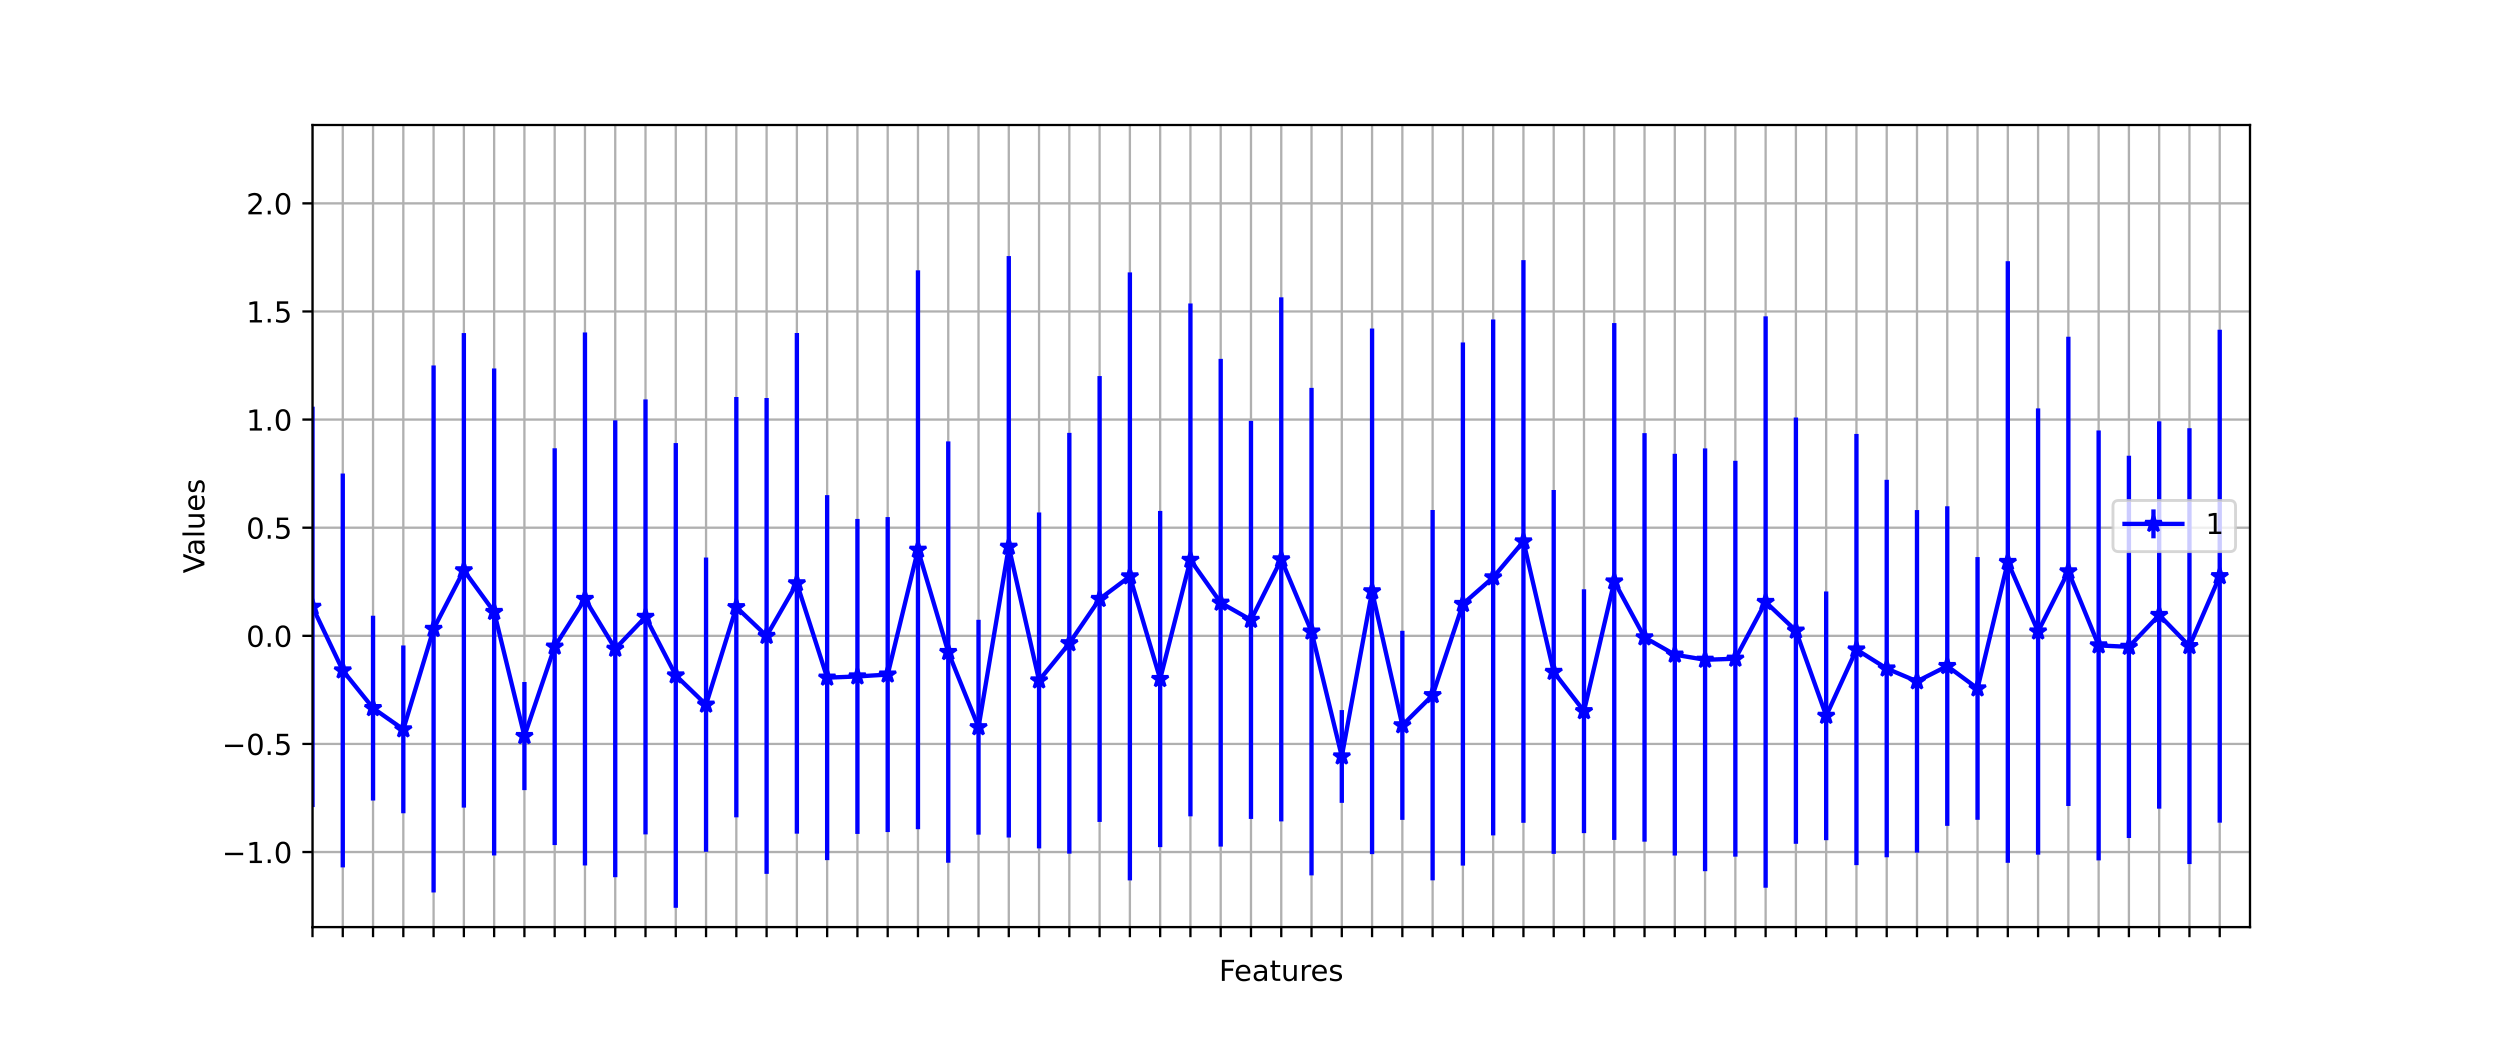 <?xml version="1.0" encoding="utf-8" standalone="no"?>
<!DOCTYPE svg PUBLIC "-//W3C//DTD SVG 1.1//EN"
  "http://www.w3.org/Graphics/SVG/1.1/DTD/svg11.dtd">
<!-- Created with matplotlib (https://matplotlib.org/) -->
<svg height="360pt" version="1.1" viewBox="0 0 864 360" width="864pt" xmlns="http://www.w3.org/2000/svg" xmlns:xlink="http://www.w3.org/1999/xlink">
 <defs>
  <style type="text/css">*{stroke-linecap:butt;stroke-linejoin:round;}</style>
 </defs>
 <g id="figure_1">
  <g id="patch_1">
   <path d="M 0 360 
L 864 360 
L 864 0 
L 0 0 
z
" style="fill:#ffffff;"/>
  </g>
  <g id="axes_1">
   <g id="patch_2">
    <path d="M 108 320.4 
L 777.6 320.4 
L 777.6 43.2 
L 108 43.2 
z
" style="fill:#ffffff;"/>
   </g>
   <g id="matplotlib.axis_1">
    <g id="xtick_1">
     <g id="line2d_1">
      <path clip-path="url(#p6712827f06)" d="M 108 320.4 
L 108 43.2 
" style="fill:none;stroke:#b0b0b0;stroke-linecap:square;stroke-width:0.8;"/>
     </g>
     <g id="line2d_2">
      <defs>
       <path d="M 0 0 
L 0 3.5 
" id="mf06f504d36" style="stroke:#000000;stroke-width:0.8;"/>
      </defs>
      <g>
       <use style="stroke:#000000;stroke-width:0.8;" x="108" xlink:href="#mf06f504d36" y="320.4"/>
      </g>
     </g>
    </g>
    <g id="xtick_2">
     <g id="line2d_3">
      <path clip-path="url(#p6712827f06)" d="M 118.463 320.4 
L 118.463 43.2 
" style="fill:none;stroke:#b0b0b0;stroke-linecap:square;stroke-width:0.8;"/>
     </g>
     <g id="line2d_4">
      <g>
       <use style="stroke:#000000;stroke-width:0.8;" x="118.463" xlink:href="#mf06f504d36" y="320.4"/>
      </g>
     </g>
    </g>
    <g id="xtick_3">
     <g id="line2d_5">
      <path clip-path="url(#p6712827f06)" d="M 128.925 320.4 
L 128.925 43.2 
" style="fill:none;stroke:#b0b0b0;stroke-linecap:square;stroke-width:0.8;"/>
     </g>
     <g id="line2d_6">
      <g>
       <use style="stroke:#000000;stroke-width:0.8;" x="128.925" xlink:href="#mf06f504d36" y="320.4"/>
      </g>
     </g>
    </g>
    <g id="xtick_4">
     <g id="line2d_7">
      <path clip-path="url(#p6712827f06)" d="M 139.387 320.4 
L 139.387 43.2 
" style="fill:none;stroke:#b0b0b0;stroke-linecap:square;stroke-width:0.8;"/>
     </g>
     <g id="line2d_8">
      <g>
       <use style="stroke:#000000;stroke-width:0.8;" x="139.387" xlink:href="#mf06f504d36" y="320.4"/>
      </g>
     </g>
    </g>
    <g id="xtick_5">
     <g id="line2d_9">
      <path clip-path="url(#p6712827f06)" d="M 149.85 320.4 
L 149.85 43.2 
" style="fill:none;stroke:#b0b0b0;stroke-linecap:square;stroke-width:0.8;"/>
     </g>
     <g id="line2d_10">
      <g>
       <use style="stroke:#000000;stroke-width:0.8;" x="149.85" xlink:href="#mf06f504d36" y="320.4"/>
      </g>
     </g>
    </g>
    <g id="xtick_6">
     <g id="line2d_11">
      <path clip-path="url(#p6712827f06)" d="M 160.312 320.4 
L 160.312 43.2 
" style="fill:none;stroke:#b0b0b0;stroke-linecap:square;stroke-width:0.8;"/>
     </g>
     <g id="line2d_12">
      <g>
       <use style="stroke:#000000;stroke-width:0.8;" x="160.312" xlink:href="#mf06f504d36" y="320.4"/>
      </g>
     </g>
    </g>
    <g id="xtick_7">
     <g id="line2d_13">
      <path clip-path="url(#p6712827f06)" d="M 170.775 320.4 
L 170.775 43.2 
" style="fill:none;stroke:#b0b0b0;stroke-linecap:square;stroke-width:0.8;"/>
     </g>
     <g id="line2d_14">
      <g>
       <use style="stroke:#000000;stroke-width:0.8;" x="170.775" xlink:href="#mf06f504d36" y="320.4"/>
      </g>
     </g>
    </g>
    <g id="xtick_8">
     <g id="line2d_15">
      <path clip-path="url(#p6712827f06)" d="M 181.238 320.4 
L 181.238 43.2 
" style="fill:none;stroke:#b0b0b0;stroke-linecap:square;stroke-width:0.8;"/>
     </g>
     <g id="line2d_16">
      <g>
       <use style="stroke:#000000;stroke-width:0.8;" x="181.238" xlink:href="#mf06f504d36" y="320.4"/>
      </g>
     </g>
    </g>
    <g id="xtick_9">
     <g id="line2d_17">
      <path clip-path="url(#p6712827f06)" d="M 191.7 320.4 
L 191.7 43.2 
" style="fill:none;stroke:#b0b0b0;stroke-linecap:square;stroke-width:0.8;"/>
     </g>
     <g id="line2d_18">
      <g>
       <use style="stroke:#000000;stroke-width:0.8;" x="191.7" xlink:href="#mf06f504d36" y="320.4"/>
      </g>
     </g>
    </g>
    <g id="xtick_10">
     <g id="line2d_19">
      <path clip-path="url(#p6712827f06)" d="M 202.162 320.4 
L 202.162 43.2 
" style="fill:none;stroke:#b0b0b0;stroke-linecap:square;stroke-width:0.8;"/>
     </g>
     <g id="line2d_20">
      <g>
       <use style="stroke:#000000;stroke-width:0.8;" x="202.162" xlink:href="#mf06f504d36" y="320.4"/>
      </g>
     </g>
    </g>
    <g id="xtick_11">
     <g id="line2d_21">
      <path clip-path="url(#p6712827f06)" d="M 212.625 320.4 
L 212.625 43.2 
" style="fill:none;stroke:#b0b0b0;stroke-linecap:square;stroke-width:0.8;"/>
     </g>
     <g id="line2d_22">
      <g>
       <use style="stroke:#000000;stroke-width:0.8;" x="212.625" xlink:href="#mf06f504d36" y="320.4"/>
      </g>
     </g>
    </g>
    <g id="xtick_12">
     <g id="line2d_23">
      <path clip-path="url(#p6712827f06)" d="M 223.088 320.4 
L 223.088 43.2 
" style="fill:none;stroke:#b0b0b0;stroke-linecap:square;stroke-width:0.8;"/>
     </g>
     <g id="line2d_24">
      <g>
       <use style="stroke:#000000;stroke-width:0.8;" x="223.088" xlink:href="#mf06f504d36" y="320.4"/>
      </g>
     </g>
    </g>
    <g id="xtick_13">
     <g id="line2d_25">
      <path clip-path="url(#p6712827f06)" d="M 233.55 320.4 
L 233.55 43.2 
" style="fill:none;stroke:#b0b0b0;stroke-linecap:square;stroke-width:0.8;"/>
     </g>
     <g id="line2d_26">
      <g>
       <use style="stroke:#000000;stroke-width:0.8;" x="233.55" xlink:href="#mf06f504d36" y="320.4"/>
      </g>
     </g>
    </g>
    <g id="xtick_14">
     <g id="line2d_27">
      <path clip-path="url(#p6712827f06)" d="M 244.012 320.4 
L 244.012 43.2 
" style="fill:none;stroke:#b0b0b0;stroke-linecap:square;stroke-width:0.8;"/>
     </g>
     <g id="line2d_28">
      <g>
       <use style="stroke:#000000;stroke-width:0.8;" x="244.012" xlink:href="#mf06f504d36" y="320.4"/>
      </g>
     </g>
    </g>
    <g id="xtick_15">
     <g id="line2d_29">
      <path clip-path="url(#p6712827f06)" d="M 254.475 320.4 
L 254.475 43.2 
" style="fill:none;stroke:#b0b0b0;stroke-linecap:square;stroke-width:0.8;"/>
     </g>
     <g id="line2d_30">
      <g>
       <use style="stroke:#000000;stroke-width:0.8;" x="254.475" xlink:href="#mf06f504d36" y="320.4"/>
      </g>
     </g>
    </g>
    <g id="xtick_16">
     <g id="line2d_31">
      <path clip-path="url(#p6712827f06)" d="M 264.938 320.4 
L 264.938 43.2 
" style="fill:none;stroke:#b0b0b0;stroke-linecap:square;stroke-width:0.8;"/>
     </g>
     <g id="line2d_32">
      <g>
       <use style="stroke:#000000;stroke-width:0.8;" x="264.938" xlink:href="#mf06f504d36" y="320.4"/>
      </g>
     </g>
    </g>
    <g id="xtick_17">
     <g id="line2d_33">
      <path clip-path="url(#p6712827f06)" d="M 275.4 320.4 
L 275.4 43.2 
" style="fill:none;stroke:#b0b0b0;stroke-linecap:square;stroke-width:0.8;"/>
     </g>
     <g id="line2d_34">
      <g>
       <use style="stroke:#000000;stroke-width:0.8;" x="275.4" xlink:href="#mf06f504d36" y="320.4"/>
      </g>
     </g>
    </g>
    <g id="xtick_18">
     <g id="line2d_35">
      <path clip-path="url(#p6712827f06)" d="M 285.863 320.4 
L 285.863 43.2 
" style="fill:none;stroke:#b0b0b0;stroke-linecap:square;stroke-width:0.8;"/>
     </g>
     <g id="line2d_36">
      <g>
       <use style="stroke:#000000;stroke-width:0.8;" x="285.863" xlink:href="#mf06f504d36" y="320.4"/>
      </g>
     </g>
    </g>
    <g id="xtick_19">
     <g id="line2d_37">
      <path clip-path="url(#p6712827f06)" d="M 296.325 320.4 
L 296.325 43.2 
" style="fill:none;stroke:#b0b0b0;stroke-linecap:square;stroke-width:0.8;"/>
     </g>
     <g id="line2d_38">
      <g>
       <use style="stroke:#000000;stroke-width:0.8;" x="296.325" xlink:href="#mf06f504d36" y="320.4"/>
      </g>
     </g>
    </g>
    <g id="xtick_20">
     <g id="line2d_39">
      <path clip-path="url(#p6712827f06)" d="M 306.788 320.4 
L 306.788 43.2 
" style="fill:none;stroke:#b0b0b0;stroke-linecap:square;stroke-width:0.8;"/>
     </g>
     <g id="line2d_40">
      <g>
       <use style="stroke:#000000;stroke-width:0.8;" x="306.788" xlink:href="#mf06f504d36" y="320.4"/>
      </g>
     </g>
    </g>
    <g id="xtick_21">
     <g id="line2d_41">
      <path clip-path="url(#p6712827f06)" d="M 317.25 320.4 
L 317.25 43.2 
" style="fill:none;stroke:#b0b0b0;stroke-linecap:square;stroke-width:0.8;"/>
     </g>
     <g id="line2d_42">
      <g>
       <use style="stroke:#000000;stroke-width:0.8;" x="317.25" xlink:href="#mf06f504d36" y="320.4"/>
      </g>
     </g>
    </g>
    <g id="xtick_22">
     <g id="line2d_43">
      <path clip-path="url(#p6712827f06)" d="M 327.712 320.4 
L 327.712 43.2 
" style="fill:none;stroke:#b0b0b0;stroke-linecap:square;stroke-width:0.8;"/>
     </g>
     <g id="line2d_44">
      <g>
       <use style="stroke:#000000;stroke-width:0.8;" x="327.712" xlink:href="#mf06f504d36" y="320.4"/>
      </g>
     </g>
    </g>
    <g id="xtick_23">
     <g id="line2d_45">
      <path clip-path="url(#p6712827f06)" d="M 338.175 320.4 
L 338.175 43.2 
" style="fill:none;stroke:#b0b0b0;stroke-linecap:square;stroke-width:0.8;"/>
     </g>
     <g id="line2d_46">
      <g>
       <use style="stroke:#000000;stroke-width:0.8;" x="338.175" xlink:href="#mf06f504d36" y="320.4"/>
      </g>
     </g>
    </g>
    <g id="xtick_24">
     <g id="line2d_47">
      <path clip-path="url(#p6712827f06)" d="M 348.637 320.4 
L 348.637 43.2 
" style="fill:none;stroke:#b0b0b0;stroke-linecap:square;stroke-width:0.8;"/>
     </g>
     <g id="line2d_48">
      <g>
       <use style="stroke:#000000;stroke-width:0.8;" x="348.637" xlink:href="#mf06f504d36" y="320.4"/>
      </g>
     </g>
    </g>
    <g id="xtick_25">
     <g id="line2d_49">
      <path clip-path="url(#p6712827f06)" d="M 359.1 320.4 
L 359.1 43.2 
" style="fill:none;stroke:#b0b0b0;stroke-linecap:square;stroke-width:0.8;"/>
     </g>
     <g id="line2d_50">
      <g>
       <use style="stroke:#000000;stroke-width:0.8;" x="359.1" xlink:href="#mf06f504d36" y="320.4"/>
      </g>
     </g>
    </g>
    <g id="xtick_26">
     <g id="line2d_51">
      <path clip-path="url(#p6712827f06)" d="M 369.562 320.4 
L 369.562 43.2 
" style="fill:none;stroke:#b0b0b0;stroke-linecap:square;stroke-width:0.8;"/>
     </g>
     <g id="line2d_52">
      <g>
       <use style="stroke:#000000;stroke-width:0.8;" x="369.562" xlink:href="#mf06f504d36" y="320.4"/>
      </g>
     </g>
    </g>
    <g id="xtick_27">
     <g id="line2d_53">
      <path clip-path="url(#p6712827f06)" d="M 380.025 320.4 
L 380.025 43.2 
" style="fill:none;stroke:#b0b0b0;stroke-linecap:square;stroke-width:0.8;"/>
     </g>
     <g id="line2d_54">
      <g>
       <use style="stroke:#000000;stroke-width:0.8;" x="380.025" xlink:href="#mf06f504d36" y="320.4"/>
      </g>
     </g>
    </g>
    <g id="xtick_28">
     <g id="line2d_55">
      <path clip-path="url(#p6712827f06)" d="M 390.488 320.4 
L 390.488 43.2 
" style="fill:none;stroke:#b0b0b0;stroke-linecap:square;stroke-width:0.8;"/>
     </g>
     <g id="line2d_56">
      <g>
       <use style="stroke:#000000;stroke-width:0.8;" x="390.488" xlink:href="#mf06f504d36" y="320.4"/>
      </g>
     </g>
    </g>
    <g id="xtick_29">
     <g id="line2d_57">
      <path clip-path="url(#p6712827f06)" d="M 400.95 320.4 
L 400.95 43.2 
" style="fill:none;stroke:#b0b0b0;stroke-linecap:square;stroke-width:0.8;"/>
     </g>
     <g id="line2d_58">
      <g>
       <use style="stroke:#000000;stroke-width:0.8;" x="400.95" xlink:href="#mf06f504d36" y="320.4"/>
      </g>
     </g>
    </g>
    <g id="xtick_30">
     <g id="line2d_59">
      <path clip-path="url(#p6712827f06)" d="M 411.413 320.4 
L 411.413 43.2 
" style="fill:none;stroke:#b0b0b0;stroke-linecap:square;stroke-width:0.8;"/>
     </g>
     <g id="line2d_60">
      <g>
       <use style="stroke:#000000;stroke-width:0.8;" x="411.413" xlink:href="#mf06f504d36" y="320.4"/>
      </g>
     </g>
    </g>
    <g id="xtick_31">
     <g id="line2d_61">
      <path clip-path="url(#p6712827f06)" d="M 421.875 320.4 
L 421.875 43.2 
" style="fill:none;stroke:#b0b0b0;stroke-linecap:square;stroke-width:0.8;"/>
     </g>
     <g id="line2d_62">
      <g>
       <use style="stroke:#000000;stroke-width:0.8;" x="421.875" xlink:href="#mf06f504d36" y="320.4"/>
      </g>
     </g>
    </g>
    <g id="xtick_32">
     <g id="line2d_63">
      <path clip-path="url(#p6712827f06)" d="M 432.337 320.4 
L 432.337 43.2 
" style="fill:none;stroke:#b0b0b0;stroke-linecap:square;stroke-width:0.8;"/>
     </g>
     <g id="line2d_64">
      <g>
       <use style="stroke:#000000;stroke-width:0.8;" x="432.337" xlink:href="#mf06f504d36" y="320.4"/>
      </g>
     </g>
    </g>
    <g id="xtick_33">
     <g id="line2d_65">
      <path clip-path="url(#p6712827f06)" d="M 442.8 320.4 
L 442.8 43.2 
" style="fill:none;stroke:#b0b0b0;stroke-linecap:square;stroke-width:0.8;"/>
     </g>
     <g id="line2d_66">
      <g>
       <use style="stroke:#000000;stroke-width:0.8;" x="442.8" xlink:href="#mf06f504d36" y="320.4"/>
      </g>
     </g>
    </g>
    <g id="xtick_34">
     <g id="line2d_67">
      <path clip-path="url(#p6712827f06)" d="M 453.262 320.4 
L 453.262 43.2 
" style="fill:none;stroke:#b0b0b0;stroke-linecap:square;stroke-width:0.8;"/>
     </g>
     <g id="line2d_68">
      <g>
       <use style="stroke:#000000;stroke-width:0.8;" x="453.262" xlink:href="#mf06f504d36" y="320.4"/>
      </g>
     </g>
    </g>
    <g id="xtick_35">
     <g id="line2d_69">
      <path clip-path="url(#p6712827f06)" d="M 463.725 320.4 
L 463.725 43.2 
" style="fill:none;stroke:#b0b0b0;stroke-linecap:square;stroke-width:0.8;"/>
     </g>
     <g id="line2d_70">
      <g>
       <use style="stroke:#000000;stroke-width:0.8;" x="463.725" xlink:href="#mf06f504d36" y="320.4"/>
      </g>
     </g>
    </g>
    <g id="xtick_36">
     <g id="line2d_71">
      <path clip-path="url(#p6712827f06)" d="M 474.188 320.4 
L 474.188 43.2 
" style="fill:none;stroke:#b0b0b0;stroke-linecap:square;stroke-width:0.8;"/>
     </g>
     <g id="line2d_72">
      <g>
       <use style="stroke:#000000;stroke-width:0.8;" x="474.188" xlink:href="#mf06f504d36" y="320.4"/>
      </g>
     </g>
    </g>
    <g id="xtick_37">
     <g id="line2d_73">
      <path clip-path="url(#p6712827f06)" d="M 484.65 320.4 
L 484.65 43.2 
" style="fill:none;stroke:#b0b0b0;stroke-linecap:square;stroke-width:0.8;"/>
     </g>
     <g id="line2d_74">
      <g>
       <use style="stroke:#000000;stroke-width:0.8;" x="484.65" xlink:href="#mf06f504d36" y="320.4"/>
      </g>
     </g>
    </g>
    <g id="xtick_38">
     <g id="line2d_75">
      <path clip-path="url(#p6712827f06)" d="M 495.113 320.4 
L 495.113 43.2 
" style="fill:none;stroke:#b0b0b0;stroke-linecap:square;stroke-width:0.8;"/>
     </g>
     <g id="line2d_76">
      <g>
       <use style="stroke:#000000;stroke-width:0.8;" x="495.113" xlink:href="#mf06f504d36" y="320.4"/>
      </g>
     </g>
    </g>
    <g id="xtick_39">
     <g id="line2d_77">
      <path clip-path="url(#p6712827f06)" d="M 505.575 320.4 
L 505.575 43.2 
" style="fill:none;stroke:#b0b0b0;stroke-linecap:square;stroke-width:0.8;"/>
     </g>
     <g id="line2d_78">
      <g>
       <use style="stroke:#000000;stroke-width:0.8;" x="505.575" xlink:href="#mf06f504d36" y="320.4"/>
      </g>
     </g>
    </g>
    <g id="xtick_40">
     <g id="line2d_79">
      <path clip-path="url(#p6712827f06)" d="M 516.038 320.4 
L 516.038 43.2 
" style="fill:none;stroke:#b0b0b0;stroke-linecap:square;stroke-width:0.8;"/>
     </g>
     <g id="line2d_80">
      <g>
       <use style="stroke:#000000;stroke-width:0.8;" x="516.038" xlink:href="#mf06f504d36" y="320.4"/>
      </g>
     </g>
    </g>
    <g id="xtick_41">
     <g id="line2d_81">
      <path clip-path="url(#p6712827f06)" d="M 526.5 320.4 
L 526.5 43.2 
" style="fill:none;stroke:#b0b0b0;stroke-linecap:square;stroke-width:0.8;"/>
     </g>
     <g id="line2d_82">
      <g>
       <use style="stroke:#000000;stroke-width:0.8;" x="526.5" xlink:href="#mf06f504d36" y="320.4"/>
      </g>
     </g>
    </g>
    <g id="xtick_42">
     <g id="line2d_83">
      <path clip-path="url(#p6712827f06)" d="M 536.962 320.4 
L 536.962 43.2 
" style="fill:none;stroke:#b0b0b0;stroke-linecap:square;stroke-width:0.8;"/>
     </g>
     <g id="line2d_84">
      <g>
       <use style="stroke:#000000;stroke-width:0.8;" x="536.962" xlink:href="#mf06f504d36" y="320.4"/>
      </g>
     </g>
    </g>
    <g id="xtick_43">
     <g id="line2d_85">
      <path clip-path="url(#p6712827f06)" d="M 547.425 320.4 
L 547.425 43.2 
" style="fill:none;stroke:#b0b0b0;stroke-linecap:square;stroke-width:0.8;"/>
     </g>
     <g id="line2d_86">
      <g>
       <use style="stroke:#000000;stroke-width:0.8;" x="547.425" xlink:href="#mf06f504d36" y="320.4"/>
      </g>
     </g>
    </g>
    <g id="xtick_44">
     <g id="line2d_87">
      <path clip-path="url(#p6712827f06)" d="M 557.888 320.4 
L 557.888 43.2 
" style="fill:none;stroke:#b0b0b0;stroke-linecap:square;stroke-width:0.8;"/>
     </g>
     <g id="line2d_88">
      <g>
       <use style="stroke:#000000;stroke-width:0.8;" x="557.888" xlink:href="#mf06f504d36" y="320.4"/>
      </g>
     </g>
    </g>
    <g id="xtick_45">
     <g id="line2d_89">
      <path clip-path="url(#p6712827f06)" d="M 568.35 320.4 
L 568.35 43.2 
" style="fill:none;stroke:#b0b0b0;stroke-linecap:square;stroke-width:0.8;"/>
     </g>
     <g id="line2d_90">
      <g>
       <use style="stroke:#000000;stroke-width:0.8;" x="568.35" xlink:href="#mf06f504d36" y="320.4"/>
      </g>
     </g>
    </g>
    <g id="xtick_46">
     <g id="line2d_91">
      <path clip-path="url(#p6712827f06)" d="M 578.812 320.4 
L 578.812 43.2 
" style="fill:none;stroke:#b0b0b0;stroke-linecap:square;stroke-width:0.8;"/>
     </g>
     <g id="line2d_92">
      <g>
       <use style="stroke:#000000;stroke-width:0.8;" x="578.812" xlink:href="#mf06f504d36" y="320.4"/>
      </g>
     </g>
    </g>
    <g id="xtick_47">
     <g id="line2d_93">
      <path clip-path="url(#p6712827f06)" d="M 589.275 320.4 
L 589.275 43.2 
" style="fill:none;stroke:#b0b0b0;stroke-linecap:square;stroke-width:0.8;"/>
     </g>
     <g id="line2d_94">
      <g>
       <use style="stroke:#000000;stroke-width:0.8;" x="589.275" xlink:href="#mf06f504d36" y="320.4"/>
      </g>
     </g>
    </g>
    <g id="xtick_48">
     <g id="line2d_95">
      <path clip-path="url(#p6712827f06)" d="M 599.737 320.4 
L 599.737 43.2 
" style="fill:none;stroke:#b0b0b0;stroke-linecap:square;stroke-width:0.8;"/>
     </g>
     <g id="line2d_96">
      <g>
       <use style="stroke:#000000;stroke-width:0.8;" x="599.737" xlink:href="#mf06f504d36" y="320.4"/>
      </g>
     </g>
    </g>
    <g id="xtick_49">
     <g id="line2d_97">
      <path clip-path="url(#p6712827f06)" d="M 610.2 320.4 
L 610.2 43.2 
" style="fill:none;stroke:#b0b0b0;stroke-linecap:square;stroke-width:0.8;"/>
     </g>
     <g id="line2d_98">
      <g>
       <use style="stroke:#000000;stroke-width:0.8;" x="610.2" xlink:href="#mf06f504d36" y="320.4"/>
      </g>
     </g>
    </g>
    <g id="xtick_50">
     <g id="line2d_99">
      <path clip-path="url(#p6712827f06)" d="M 620.663 320.4 
L 620.663 43.2 
" style="fill:none;stroke:#b0b0b0;stroke-linecap:square;stroke-width:0.8;"/>
     </g>
     <g id="line2d_100">
      <g>
       <use style="stroke:#000000;stroke-width:0.8;" x="620.663" xlink:href="#mf06f504d36" y="320.4"/>
      </g>
     </g>
    </g>
    <g id="xtick_51">
     <g id="line2d_101">
      <path clip-path="url(#p6712827f06)" d="M 631.125 320.4 
L 631.125 43.2 
" style="fill:none;stroke:#b0b0b0;stroke-linecap:square;stroke-width:0.8;"/>
     </g>
     <g id="line2d_102">
      <g>
       <use style="stroke:#000000;stroke-width:0.8;" x="631.125" xlink:href="#mf06f504d36" y="320.4"/>
      </g>
     </g>
    </g>
    <g id="xtick_52">
     <g id="line2d_103">
      <path clip-path="url(#p6712827f06)" d="M 641.587 320.4 
L 641.587 43.2 
" style="fill:none;stroke:#b0b0b0;stroke-linecap:square;stroke-width:0.8;"/>
     </g>
     <g id="line2d_104">
      <g>
       <use style="stroke:#000000;stroke-width:0.8;" x="641.587" xlink:href="#mf06f504d36" y="320.4"/>
      </g>
     </g>
    </g>
    <g id="xtick_53">
     <g id="line2d_105">
      <path clip-path="url(#p6712827f06)" d="M 652.05 320.4 
L 652.05 43.2 
" style="fill:none;stroke:#b0b0b0;stroke-linecap:square;stroke-width:0.8;"/>
     </g>
     <g id="line2d_106">
      <g>
       <use style="stroke:#000000;stroke-width:0.8;" x="652.05" xlink:href="#mf06f504d36" y="320.4"/>
      </g>
     </g>
    </g>
    <g id="xtick_54">
     <g id="line2d_107">
      <path clip-path="url(#p6712827f06)" d="M 662.513 320.4 
L 662.513 43.2 
" style="fill:none;stroke:#b0b0b0;stroke-linecap:square;stroke-width:0.8;"/>
     </g>
     <g id="line2d_108">
      <g>
       <use style="stroke:#000000;stroke-width:0.8;" x="662.513" xlink:href="#mf06f504d36" y="320.4"/>
      </g>
     </g>
    </g>
    <g id="xtick_55">
     <g id="line2d_109">
      <path clip-path="url(#p6712827f06)" d="M 672.975 320.4 
L 672.975 43.2 
" style="fill:none;stroke:#b0b0b0;stroke-linecap:square;stroke-width:0.8;"/>
     </g>
     <g id="line2d_110">
      <g>
       <use style="stroke:#000000;stroke-width:0.8;" x="672.975" xlink:href="#mf06f504d36" y="320.4"/>
      </g>
     </g>
    </g>
    <g id="xtick_56">
     <g id="line2d_111">
      <path clip-path="url(#p6712827f06)" d="M 683.438 320.4 
L 683.438 43.2 
" style="fill:none;stroke:#b0b0b0;stroke-linecap:square;stroke-width:0.8;"/>
     </g>
     <g id="line2d_112">
      <g>
       <use style="stroke:#000000;stroke-width:0.8;" x="683.438" xlink:href="#mf06f504d36" y="320.4"/>
      </g>
     </g>
    </g>
    <g id="xtick_57">
     <g id="line2d_113">
      <path clip-path="url(#p6712827f06)" d="M 693.9 320.4 
L 693.9 43.2 
" style="fill:none;stroke:#b0b0b0;stroke-linecap:square;stroke-width:0.8;"/>
     </g>
     <g id="line2d_114">
      <g>
       <use style="stroke:#000000;stroke-width:0.8;" x="693.9" xlink:href="#mf06f504d36" y="320.4"/>
      </g>
     </g>
    </g>
    <g id="xtick_58">
     <g id="line2d_115">
      <path clip-path="url(#p6712827f06)" d="M 704.362 320.4 
L 704.362 43.2 
" style="fill:none;stroke:#b0b0b0;stroke-linecap:square;stroke-width:0.8;"/>
     </g>
     <g id="line2d_116">
      <g>
       <use style="stroke:#000000;stroke-width:0.8;" x="704.362" xlink:href="#mf06f504d36" y="320.4"/>
      </g>
     </g>
    </g>
    <g id="xtick_59">
     <g id="line2d_117">
      <path clip-path="url(#p6712827f06)" d="M 714.825 320.4 
L 714.825 43.2 
" style="fill:none;stroke:#b0b0b0;stroke-linecap:square;stroke-width:0.8;"/>
     </g>
     <g id="line2d_118">
      <g>
       <use style="stroke:#000000;stroke-width:0.8;" x="714.825" xlink:href="#mf06f504d36" y="320.4"/>
      </g>
     </g>
    </g>
    <g id="xtick_60">
     <g id="line2d_119">
      <path clip-path="url(#p6712827f06)" d="M 725.288 320.4 
L 725.288 43.2 
" style="fill:none;stroke:#b0b0b0;stroke-linecap:square;stroke-width:0.8;"/>
     </g>
     <g id="line2d_120">
      <g>
       <use style="stroke:#000000;stroke-width:0.8;" x="725.288" xlink:href="#mf06f504d36" y="320.4"/>
      </g>
     </g>
    </g>
    <g id="xtick_61">
     <g id="line2d_121">
      <path clip-path="url(#p6712827f06)" d="M 735.75 320.4 
L 735.75 43.2 
" style="fill:none;stroke:#b0b0b0;stroke-linecap:square;stroke-width:0.8;"/>
     </g>
     <g id="line2d_122">
      <g>
       <use style="stroke:#000000;stroke-width:0.8;" x="735.75" xlink:href="#mf06f504d36" y="320.4"/>
      </g>
     </g>
    </g>
    <g id="xtick_62">
     <g id="line2d_123">
      <path clip-path="url(#p6712827f06)" d="M 746.212 320.4 
L 746.212 43.2 
" style="fill:none;stroke:#b0b0b0;stroke-linecap:square;stroke-width:0.8;"/>
     </g>
     <g id="line2d_124">
      <g>
       <use style="stroke:#000000;stroke-width:0.8;" x="746.212" xlink:href="#mf06f504d36" y="320.4"/>
      </g>
     </g>
    </g>
    <g id="xtick_63">
     <g id="line2d_125">
      <path clip-path="url(#p6712827f06)" d="M 756.675 320.4 
L 756.675 43.2 
" style="fill:none;stroke:#b0b0b0;stroke-linecap:square;stroke-width:0.8;"/>
     </g>
     <g id="line2d_126">
      <g>
       <use style="stroke:#000000;stroke-width:0.8;" x="756.675" xlink:href="#mf06f504d36" y="320.4"/>
      </g>
     </g>
    </g>
    <g id="xtick_64">
     <g id="line2d_127">
      <path clip-path="url(#p6712827f06)" d="M 767.138 320.4 
L 767.138 43.2 
" style="fill:none;stroke:#b0b0b0;stroke-linecap:square;stroke-width:0.8;"/>
     </g>
     <g id="line2d_128">
      <g>
       <use style="stroke:#000000;stroke-width:0.8;" x="767.138" xlink:href="#mf06f504d36" y="320.4"/>
      </g>
     </g>
    </g>
    <g id="text_1">
     <!-- Features -->
     <g transform="translate(421.305 338.998)scale(0.1 -0.1)">
      <defs>
       <path d="M 9.812 72.906 
L 51.703 72.906 
L 51.703 64.594 
L 19.672 64.594 
L 19.672 43.109 
L 48.578 43.109 
L 48.578 34.812 
L 19.672 34.812 
L 19.672 0 
L 9.812 0 
z
" id="DejaVuSans-70"/>
       <path d="M 56.203 29.594 
L 56.203 25.203 
L 14.891 25.203 
Q 15.484 15.922 20.484 11.062 
Q 25.484 6.203 34.422 6.203 
Q 39.594 6.203 44.453 7.469 
Q 49.312 8.734 54.109 11.281 
L 54.109 2.781 
Q 49.266 0.734 44.188 -0.344 
Q 39.109 -1.422 33.891 -1.422 
Q 20.797 -1.422 13.156 6.188 
Q 5.516 13.812 5.516 26.812 
Q 5.516 40.234 12.766 48.109 
Q 20.016 56 32.328 56 
Q 43.359 56 49.781 48.891 
Q 56.203 41.797 56.203 29.594 
z
M 47.219 32.234 
Q 47.125 39.594 43.094 43.984 
Q 39.062 48.391 32.422 48.391 
Q 24.906 48.391 20.391 44.141 
Q 15.875 39.891 15.188 32.172 
z
" id="DejaVuSans-101"/>
       <path d="M 34.281 27.484 
Q 23.391 27.484 19.188 25 
Q 14.984 22.516 14.984 16.5 
Q 14.984 11.719 18.141 8.906 
Q 21.297 6.109 26.703 6.109 
Q 34.188 6.109 38.703 11.406 
Q 43.219 16.703 43.219 25.484 
L 43.219 27.484 
z
M 52.203 31.203 
L 52.203 0 
L 43.219 0 
L 43.219 8.297 
Q 40.141 3.328 35.547 0.953 
Q 30.953 -1.422 24.312 -1.422 
Q 15.922 -1.422 10.953 3.297 
Q 6 8.016 6 15.922 
Q 6 25.141 12.172 29.828 
Q 18.359 34.516 30.609 34.516 
L 43.219 34.516 
L 43.219 35.406 
Q 43.219 41.609 39.141 45 
Q 35.062 48.391 27.688 48.391 
Q 23 48.391 18.547 47.266 
Q 14.109 46.141 10.016 43.891 
L 10.016 52.203 
Q 14.938 54.109 19.578 55.047 
Q 24.219 56 28.609 56 
Q 40.484 56 46.344 49.844 
Q 52.203 43.703 52.203 31.203 
z
" id="DejaVuSans-97"/>
       <path d="M 18.312 70.219 
L 18.312 54.688 
L 36.812 54.688 
L 36.812 47.703 
L 18.312 47.703 
L 18.312 18.016 
Q 18.312 11.328 20.141 9.422 
Q 21.969 7.516 27.594 7.516 
L 36.812 7.516 
L 36.812 0 
L 27.594 0 
Q 17.188 0 13.234 3.875 
Q 9.281 7.766 9.281 18.016 
L 9.281 47.703 
L 2.688 47.703 
L 2.688 54.688 
L 9.281 54.688 
L 9.281 70.219 
z
" id="DejaVuSans-116"/>
       <path d="M 8.5 21.578 
L 8.5 54.688 
L 17.484 54.688 
L 17.484 21.922 
Q 17.484 14.156 20.5 10.266 
Q 23.531 6.391 29.594 6.391 
Q 36.859 6.391 41.078 11.031 
Q 45.312 15.672 45.312 23.688 
L 45.312 54.688 
L 54.297 54.688 
L 54.297 0 
L 45.312 0 
L 45.312 8.406 
Q 42.047 3.422 37.719 1 
Q 33.406 -1.422 27.688 -1.422 
Q 18.266 -1.422 13.375 4.438 
Q 8.5 10.297 8.5 21.578 
z
M 31.109 56 
z
" id="DejaVuSans-117"/>
       <path d="M 41.109 46.297 
Q 39.594 47.172 37.812 47.578 
Q 36.031 48 33.891 48 
Q 26.266 48 22.188 43.047 
Q 18.109 38.094 18.109 28.812 
L 18.109 0 
L 9.078 0 
L 9.078 54.688 
L 18.109 54.688 
L 18.109 46.188 
Q 20.953 51.172 25.484 53.578 
Q 30.031 56 36.531 56 
Q 37.453 56 38.578 55.875 
Q 39.703 55.766 41.062 55.516 
z
" id="DejaVuSans-114"/>
       <path d="M 44.281 53.078 
L 44.281 44.578 
Q 40.484 46.531 36.375 47.5 
Q 32.281 48.484 27.875 48.484 
Q 21.188 48.484 17.844 46.438 
Q 14.5 44.391 14.5 40.281 
Q 14.5 37.156 16.891 35.375 
Q 19.281 33.594 26.516 31.984 
L 29.594 31.297 
Q 39.156 29.25 43.188 25.516 
Q 47.219 21.781 47.219 15.094 
Q 47.219 7.469 41.188 3.016 
Q 35.156 -1.422 24.609 -1.422 
Q 20.219 -1.422 15.453 -0.562 
Q 10.688 0.297 5.422 2 
L 5.422 11.281 
Q 10.406 8.688 15.234 7.391 
Q 20.062 6.109 24.812 6.109 
Q 31.156 6.109 34.562 8.281 
Q 37.984 10.453 37.984 14.406 
Q 37.984 18.062 35.516 20.016 
Q 33.062 21.969 24.703 23.781 
L 21.578 24.516 
Q 13.234 26.266 9.516 29.906 
Q 5.812 33.547 5.812 39.891 
Q 5.812 47.609 11.281 51.797 
Q 16.75 56 26.812 56 
Q 31.781 56 36.172 55.266 
Q 40.578 54.547 44.281 53.078 
z
" id="DejaVuSans-115"/>
      </defs>
      <use xlink:href="#DejaVuSans-70"/>
      <use x="52.02" xlink:href="#DejaVuSans-101"/>
      <use x="113.543" xlink:href="#DejaVuSans-97"/>
      <use x="174.822" xlink:href="#DejaVuSans-116"/>
      <use x="214.031" xlink:href="#DejaVuSans-117"/>
      <use x="277.41" xlink:href="#DejaVuSans-114"/>
      <use x="316.273" xlink:href="#DejaVuSans-101"/>
      <use x="377.797" xlink:href="#DejaVuSans-115"/>
     </g>
    </g>
   </g>
   <g id="matplotlib.axis_2">
    <g id="ytick_1">
     <g id="line2d_129">
      <path clip-path="url(#p6712827f06)" d="M 108 294.469 
L 777.6 294.469 
" style="fill:none;stroke:#b0b0b0;stroke-linecap:square;stroke-width:0.8;"/>
     </g>
     <g id="line2d_130">
      <defs>
       <path d="M 0 0 
L -3.5 0 
" id="mb72c00b326" style="stroke:#000000;stroke-width:0.8;"/>
      </defs>
      <g>
       <use style="stroke:#000000;stroke-width:0.8;" x="108" xlink:href="#mb72c00b326" y="294.469"/>
      </g>
     </g>
     <g id="text_2">
      <!-- −1.0 -->
      <g transform="translate(76.717 298.268)scale(0.1 -0.1)">
       <defs>
        <path d="M 10.594 35.5 
L 73.188 35.5 
L 73.188 27.203 
L 10.594 27.203 
z
" id="DejaVuSans-8722"/>
        <path d="M 12.406 8.297 
L 28.516 8.297 
L 28.516 63.922 
L 10.984 60.406 
L 10.984 69.391 
L 28.422 72.906 
L 38.281 72.906 
L 38.281 8.297 
L 54.391 8.297 
L 54.391 0 
L 12.406 0 
z
" id="DejaVuSans-49"/>
        <path d="M 10.688 12.406 
L 21 12.406 
L 21 0 
L 10.688 0 
z
" id="DejaVuSans-46"/>
        <path d="M 31.781 66.406 
Q 24.172 66.406 20.328 58.906 
Q 16.5 51.422 16.5 36.375 
Q 16.5 21.391 20.328 13.891 
Q 24.172 6.391 31.781 6.391 
Q 39.453 6.391 43.281 13.891 
Q 47.125 21.391 47.125 36.375 
Q 47.125 51.422 43.281 58.906 
Q 39.453 66.406 31.781 66.406 
z
M 31.781 74.219 
Q 44.047 74.219 50.516 64.516 
Q 56.984 54.828 56.984 36.375 
Q 56.984 17.969 50.516 8.266 
Q 44.047 -1.422 31.781 -1.422 
Q 19.531 -1.422 13.062 8.266 
Q 6.594 17.969 6.594 36.375 
Q 6.594 54.828 13.062 64.516 
Q 19.531 74.219 31.781 74.219 
z
" id="DejaVuSans-48"/>
       </defs>
       <use xlink:href="#DejaVuSans-8722"/>
       <use x="83.789" xlink:href="#DejaVuSans-49"/>
       <use x="147.412" xlink:href="#DejaVuSans-46"/>
       <use x="179.199" xlink:href="#DejaVuSans-48"/>
      </g>
     </g>
    </g>
    <g id="ytick_2">
     <g id="line2d_131">
      <path clip-path="url(#p6712827f06)" d="M 108 257.104 
L 777.6 257.104 
" style="fill:none;stroke:#b0b0b0;stroke-linecap:square;stroke-width:0.8;"/>
     </g>
     <g id="line2d_132">
      <g>
       <use style="stroke:#000000;stroke-width:0.8;" x="108" xlink:href="#mb72c00b326" y="257.104"/>
      </g>
     </g>
     <g id="text_3">
      <!-- −0.5 -->
      <g transform="translate(76.717 260.903)scale(0.1 -0.1)">
       <defs>
        <path d="M 10.797 72.906 
L 49.516 72.906 
L 49.516 64.594 
L 19.828 64.594 
L 19.828 46.734 
Q 21.969 47.469 24.109 47.828 
Q 26.266 48.188 28.422 48.188 
Q 40.625 48.188 47.75 41.5 
Q 54.891 34.812 54.891 23.391 
Q 54.891 11.625 47.562 5.094 
Q 40.234 -1.422 26.906 -1.422 
Q 22.312 -1.422 17.547 -0.641 
Q 12.797 0.141 7.719 1.703 
L 7.719 11.625 
Q 12.109 9.234 16.797 8.062 
Q 21.484 6.891 26.703 6.891 
Q 35.156 6.891 40.078 11.328 
Q 45.016 15.766 45.016 23.391 
Q 45.016 31 40.078 35.438 
Q 35.156 39.891 26.703 39.891 
Q 22.75 39.891 18.812 39.016 
Q 14.891 38.141 10.797 36.281 
z
" id="DejaVuSans-53"/>
       </defs>
       <use xlink:href="#DejaVuSans-8722"/>
       <use x="83.789" xlink:href="#DejaVuSans-48"/>
       <use x="147.412" xlink:href="#DejaVuSans-46"/>
       <use x="179.199" xlink:href="#DejaVuSans-53"/>
      </g>
     </g>
    </g>
    <g id="ytick_3">
     <g id="line2d_133">
      <path clip-path="url(#p6712827f06)" d="M 108 219.738 
L 777.6 219.738 
" style="fill:none;stroke:#b0b0b0;stroke-linecap:square;stroke-width:0.8;"/>
     </g>
     <g id="line2d_134">
      <g>
       <use style="stroke:#000000;stroke-width:0.8;" x="108" xlink:href="#mb72c00b326" y="219.738"/>
      </g>
     </g>
     <g id="text_4">
      <!-- 0.0 -->
      <g transform="translate(85.097 223.538)scale(0.1 -0.1)">
       <use xlink:href="#DejaVuSans-48"/>
       <use x="63.623" xlink:href="#DejaVuSans-46"/>
       <use x="95.41" xlink:href="#DejaVuSans-48"/>
      </g>
     </g>
    </g>
    <g id="ytick_4">
     <g id="line2d_135">
      <path clip-path="url(#p6712827f06)" d="M 108 182.373 
L 777.6 182.373 
" style="fill:none;stroke:#b0b0b0;stroke-linecap:square;stroke-width:0.8;"/>
     </g>
     <g id="line2d_136">
      <g>
       <use style="stroke:#000000;stroke-width:0.8;" x="108" xlink:href="#mb72c00b326" y="182.373"/>
      </g>
     </g>
     <g id="text_5">
      <!-- 0.5 -->
      <g transform="translate(85.097 186.172)scale(0.1 -0.1)">
       <use xlink:href="#DejaVuSans-48"/>
       <use x="63.623" xlink:href="#DejaVuSans-46"/>
       <use x="95.41" xlink:href="#DejaVuSans-53"/>
      </g>
     </g>
    </g>
    <g id="ytick_5">
     <g id="line2d_137">
      <path clip-path="url(#p6712827f06)" d="M 108 145.008 
L 777.6 145.008 
" style="fill:none;stroke:#b0b0b0;stroke-linecap:square;stroke-width:0.8;"/>
     </g>
     <g id="line2d_138">
      <g>
       <use style="stroke:#000000;stroke-width:0.8;" x="108" xlink:href="#mb72c00b326" y="145.008"/>
      </g>
     </g>
     <g id="text_6">
      <!-- 1.0 -->
      <g transform="translate(85.097 148.807)scale(0.1 -0.1)">
       <use xlink:href="#DejaVuSans-49"/>
       <use x="63.623" xlink:href="#DejaVuSans-46"/>
       <use x="95.41" xlink:href="#DejaVuSans-48"/>
      </g>
     </g>
    </g>
    <g id="ytick_6">
     <g id="line2d_139">
      <path clip-path="url(#p6712827f06)" d="M 108 107.643 
L 777.6 107.643 
" style="fill:none;stroke:#b0b0b0;stroke-linecap:square;stroke-width:0.8;"/>
     </g>
     <g id="line2d_140">
      <g>
       <use style="stroke:#000000;stroke-width:0.8;" x="108" xlink:href="#mb72c00b326" y="107.643"/>
      </g>
     </g>
     <g id="text_7">
      <!-- 1.5 -->
      <g transform="translate(85.097 111.442)scale(0.1 -0.1)">
       <use xlink:href="#DejaVuSans-49"/>
       <use x="63.623" xlink:href="#DejaVuSans-46"/>
       <use x="95.41" xlink:href="#DejaVuSans-53"/>
      </g>
     </g>
    </g>
    <g id="ytick_7">
     <g id="line2d_141">
      <path clip-path="url(#p6712827f06)" d="M 108 70.278 
L 777.6 70.278 
" style="fill:none;stroke:#b0b0b0;stroke-linecap:square;stroke-width:0.8;"/>
     </g>
     <g id="line2d_142">
      <g>
       <use style="stroke:#000000;stroke-width:0.8;" x="108" xlink:href="#mb72c00b326" y="70.278"/>
      </g>
     </g>
     <g id="text_8">
      <!-- 2.0 -->
      <g transform="translate(85.097 74.077)scale(0.1 -0.1)">
       <defs>
        <path d="M 19.188 8.297 
L 53.609 8.297 
L 53.609 0 
L 7.328 0 
L 7.328 8.297 
Q 12.938 14.109 22.625 23.891 
Q 32.328 33.688 34.812 36.531 
Q 39.547 41.844 41.422 45.531 
Q 43.312 49.219 43.312 52.781 
Q 43.312 58.594 39.234 62.25 
Q 35.156 65.922 28.609 65.922 
Q 23.969 65.922 18.812 64.312 
Q 13.672 62.703 7.812 59.422 
L 7.812 69.391 
Q 13.766 71.781 18.938 73 
Q 24.125 74.219 28.422 74.219 
Q 39.75 74.219 46.484 68.547 
Q 53.219 62.891 53.219 53.422 
Q 53.219 48.922 51.531 44.891 
Q 49.859 40.875 45.406 35.406 
Q 44.188 33.984 37.641 27.219 
Q 31.109 20.453 19.188 8.297 
z
" id="DejaVuSans-50"/>
       </defs>
       <use xlink:href="#DejaVuSans-50"/>
       <use x="63.623" xlink:href="#DejaVuSans-46"/>
       <use x="95.41" xlink:href="#DejaVuSans-48"/>
      </g>
     </g>
    </g>
    <g id="text_9">
     <!-- Values -->
     <g transform="translate(70.638 198.136)rotate(-90)scale(0.1 -0.1)">
      <defs>
       <path d="M 28.609 0 
L 0.781 72.906 
L 11.078 72.906 
L 34.188 11.531 
L 57.328 72.906 
L 67.578 72.906 
L 39.797 0 
z
" id="DejaVuSans-86"/>
       <path d="M 9.422 75.984 
L 18.406 75.984 
L 18.406 0 
L 9.422 0 
z
" id="DejaVuSans-108"/>
      </defs>
      <use xlink:href="#DejaVuSans-86"/>
      <use x="60.658" xlink:href="#DejaVuSans-97"/>
      <use x="121.938" xlink:href="#DejaVuSans-108"/>
      <use x="149.721" xlink:href="#DejaVuSans-117"/>
      <use x="213.1" xlink:href="#DejaVuSans-101"/>
      <use x="274.623" xlink:href="#DejaVuSans-115"/>
     </g>
    </g>
   </g>
   <g id="LineCollection_1">
    <path clip-path="url(#p6712827f06)" d="M 108 278.919 
L 108 140.553 
" style="fill:none;stroke:#0000ff;stroke-width:1.5;"/>
    <path clip-path="url(#p6712827f06)" d="M 118.463 299.778 
L 118.463 163.653 
" style="fill:none;stroke:#0000ff;stroke-width:1.5;"/>
    <path clip-path="url(#p6712827f06)" d="M 128.925 276.666 
L 128.925 212.799 
" style="fill:none;stroke:#0000ff;stroke-width:1.5;"/>
    <path clip-path="url(#p6712827f06)" d="M 139.387 281.073 
L 139.387 223.074 
" style="fill:none;stroke:#0000ff;stroke-width:1.5;"/>
    <path clip-path="url(#p6712827f06)" d="M 149.85 308.43 
L 149.85 126.294 
" style="fill:none;stroke:#0000ff;stroke-width:1.5;"/>
    <path clip-path="url(#p6712827f06)" d="M 160.312 279.1 
L 160.312 115.117 
" style="fill:none;stroke:#0000ff;stroke-width:1.5;"/>
    <path clip-path="url(#p6712827f06)" d="M 170.775 295.639 
L 170.775 127.349 
" style="fill:none;stroke:#0000ff;stroke-width:1.5;"/>
    <path clip-path="url(#p6712827f06)" d="M 181.238 273.08 
L 181.238 235.704 
" style="fill:none;stroke:#0000ff;stroke-width:1.5;"/>
    <path clip-path="url(#p6712827f06)" d="M 191.7 292.045 
L 191.7 154.932 
" style="fill:none;stroke:#0000ff;stroke-width:1.5;"/>
    <path clip-path="url(#p6712827f06)" d="M 202.162 299.11 
L 202.162 114.908 
" style="fill:none;stroke:#0000ff;stroke-width:1.5;"/>
    <path clip-path="url(#p6712827f06)" d="M 212.625 303.167 
L 212.625 145.278 
" style="fill:none;stroke:#0000ff;stroke-width:1.5;"/>
    <path clip-path="url(#p6712827f06)" d="M 223.088 288.372 
L 223.088 138.042 
" style="fill:none;stroke:#0000ff;stroke-width:1.5;"/>
    <path clip-path="url(#p6712827f06)" d="M 233.55 313.732 
L 233.55 153.135 
" style="fill:none;stroke:#0000ff;stroke-width:1.5;"/>
    <path clip-path="url(#p6712827f06)" d="M 244.012 294.377 
L 244.012 192.691 
" style="fill:none;stroke:#0000ff;stroke-width:1.5;"/>
    <path clip-path="url(#p6712827f06)" d="M 254.475 282.474 
L 254.475 137.206 
" style="fill:none;stroke:#0000ff;stroke-width:1.5;"/>
    <path clip-path="url(#p6712827f06)" d="M 264.938 302.015 
L 264.938 137.542 
" style="fill:none;stroke:#0000ff;stroke-width:1.5;"/>
    <path clip-path="url(#p6712827f06)" d="M 275.4 288.119 
L 275.4 115.078 
" style="fill:none;stroke:#0000ff;stroke-width:1.5;"/>
    <path clip-path="url(#p6712827f06)" d="M 285.863 297.268 
L 285.863 171.125 
" style="fill:none;stroke:#0000ff;stroke-width:1.5;"/>
    <path clip-path="url(#p6712827f06)" d="M 296.325 288.208 
L 296.325 179.353 
" style="fill:none;stroke:#0000ff;stroke-width:1.5;"/>
    <path clip-path="url(#p6712827f06)" d="M 306.788 287.565 
L 306.788 178.7 
" style="fill:none;stroke:#0000ff;stroke-width:1.5;"/>
    <path clip-path="url(#p6712827f06)" d="M 317.25 286.577 
L 317.25 93.436 
" style="fill:none;stroke:#0000ff;stroke-width:1.5;"/>
    <path clip-path="url(#p6712827f06)" d="M 327.712 298.162 
L 327.712 152.557 
" style="fill:none;stroke:#0000ff;stroke-width:1.5;"/>
    <path clip-path="url(#p6712827f06)" d="M 338.175 288.469 
L 338.175 214.197 
" style="fill:none;stroke:#0000ff;stroke-width:1.5;"/>
    <path clip-path="url(#p6712827f06)" d="M 348.637 289.451 
L 348.637 88.486 
" style="fill:none;stroke:#0000ff;stroke-width:1.5;"/>
    <path clip-path="url(#p6712827f06)" d="M 359.1 293.214 
L 359.1 177.105 
" style="fill:none;stroke:#0000ff;stroke-width:1.5;"/>
    <path clip-path="url(#p6712827f06)" d="M 369.562 295.021 
L 369.562 149.599 
" style="fill:none;stroke:#0000ff;stroke-width:1.5;"/>
    <path clip-path="url(#p6712827f06)" d="M 380.025 284.06 
L 380.025 129.966 
" style="fill:none;stroke:#0000ff;stroke-width:1.5;"/>
    <path clip-path="url(#p6712827f06)" d="M 390.488 304.267 
L 390.488 94.136 
" style="fill:none;stroke:#0000ff;stroke-width:1.5;"/>
    <path clip-path="url(#p6712827f06)" d="M 400.95 292.777 
L 400.95 176.59 
" style="fill:none;stroke:#0000ff;stroke-width:1.5;"/>
    <path clip-path="url(#p6712827f06)" d="M 411.413 282.121 
L 411.413 104.88 
" style="fill:none;stroke:#0000ff;stroke-width:1.5;"/>
    <path clip-path="url(#p6712827f06)" d="M 421.875 292.594 
L 421.875 124.029 
" style="fill:none;stroke:#0000ff;stroke-width:1.5;"/>
    <path clip-path="url(#p6712827f06)" d="M 432.337 283.026 
L 432.337 145.449 
" style="fill:none;stroke:#0000ff;stroke-width:1.5;"/>
    <path clip-path="url(#p6712827f06)" d="M 442.8 283.883 
L 442.8 102.761 
" style="fill:none;stroke:#0000ff;stroke-width:1.5;"/>
    <path clip-path="url(#p6712827f06)" d="M 453.262 302.533 
L 453.262 134.037 
" style="fill:none;stroke:#0000ff;stroke-width:1.5;"/>
    <path clip-path="url(#p6712827f06)" d="M 463.725 277.474 
L 463.725 245.399 
" style="fill:none;stroke:#0000ff;stroke-width:1.5;"/>
    <path clip-path="url(#p6712827f06)" d="M 474.188 295.193 
L 474.188 113.547 
" style="fill:none;stroke:#0000ff;stroke-width:1.5;"/>
    <path clip-path="url(#p6712827f06)" d="M 484.65 283.344 
L 484.65 217.999 
" style="fill:none;stroke:#0000ff;stroke-width:1.5;"/>
    <path clip-path="url(#p6712827f06)" d="M 495.113 304.233 
L 495.113 176.263 
" style="fill:none;stroke:#0000ff;stroke-width:1.5;"/>
    <path clip-path="url(#p6712827f06)" d="M 505.575 299.142 
L 505.575 118.356 
" style="fill:none;stroke:#0000ff;stroke-width:1.5;"/>
    <path clip-path="url(#p6712827f06)" d="M 516.038 288.709 
L 516.038 110.403 
" style="fill:none;stroke:#0000ff;stroke-width:1.5;"/>
    <path clip-path="url(#p6712827f06)" d="M 526.5 284.366 
L 526.5 89.891 
" style="fill:none;stroke:#0000ff;stroke-width:1.5;"/>
    <path clip-path="url(#p6712827f06)" d="M 536.962 295.093 
L 536.962 169.342 
" style="fill:none;stroke:#0000ff;stroke-width:1.5;"/>
    <path clip-path="url(#p6712827f06)" d="M 547.425 287.937 
L 547.425 203.64 
" style="fill:none;stroke:#0000ff;stroke-width:1.5;"/>
    <path clip-path="url(#p6712827f06)" d="M 557.888 290.271 
L 557.888 111.656 
" style="fill:none;stroke:#0000ff;stroke-width:1.5;"/>
    <path clip-path="url(#p6712827f06)" d="M 568.35 290.89 
L 568.35 149.69 
" style="fill:none;stroke:#0000ff;stroke-width:1.5;"/>
    <path clip-path="url(#p6712827f06)" d="M 578.812 295.673 
L 578.812 156.826 
" style="fill:none;stroke:#0000ff;stroke-width:1.5;"/>
    <path clip-path="url(#p6712827f06)" d="M 589.275 301.093 
L 589.275 154.957 
" style="fill:none;stroke:#0000ff;stroke-width:1.5;"/>
    <path clip-path="url(#p6712827f06)" d="M 599.737 296.054 
L 599.737 159.256 
" style="fill:none;stroke:#0000ff;stroke-width:1.5;"/>
    <path clip-path="url(#p6712827f06)" d="M 610.2 306.793 
L 610.2 109.316 
" style="fill:none;stroke:#0000ff;stroke-width:1.5;"/>
    <path clip-path="url(#p6712827f06)" d="M 620.663 291.622 
L 620.663 144.298 
" style="fill:none;stroke:#0000ff;stroke-width:1.5;"/>
    <path clip-path="url(#p6712827f06)" d="M 631.125 290.382 
L 631.125 204.406 
" style="fill:none;stroke:#0000ff;stroke-width:1.5;"/>
    <path clip-path="url(#p6712827f06)" d="M 641.587 298.993 
L 641.587 149.962 
" style="fill:none;stroke:#0000ff;stroke-width:1.5;"/>
    <path clip-path="url(#p6712827f06)" d="M 652.05 296.273 
L 652.05 165.816 
" style="fill:none;stroke:#0000ff;stroke-width:1.5;"/>
    <path clip-path="url(#p6712827f06)" d="M 662.513 294.662 
L 662.513 176.284 
" style="fill:none;stroke:#0000ff;stroke-width:1.5;"/>
    <path clip-path="url(#p6712827f06)" d="M 672.975 285.42 
L 672.975 174.968 
" style="fill:none;stroke:#0000ff;stroke-width:1.5;"/>
    <path clip-path="url(#p6712827f06)" d="M 683.438 283.325 
L 683.438 192.53 
" style="fill:none;stroke:#0000ff;stroke-width:1.5;"/>
    <path clip-path="url(#p6712827f06)" d="M 693.9 298.185 
L 693.9 90.27 
" style="fill:none;stroke:#0000ff;stroke-width:1.5;"/>
    <path clip-path="url(#p6712827f06)" d="M 704.362 295.364 
L 704.362 141.141 
" style="fill:none;stroke:#0000ff;stroke-width:1.5;"/>
    <path clip-path="url(#p6712827f06)" d="M 714.825 278.556 
L 714.825 116.374 
" style="fill:none;stroke:#0000ff;stroke-width:1.5;"/>
    <path clip-path="url(#p6712827f06)" d="M 725.288 297.345 
L 725.288 148.767 
" style="fill:none;stroke:#0000ff;stroke-width:1.5;"/>
    <path clip-path="url(#p6712827f06)" d="M 735.75 289.602 
L 735.75 157.501 
" style="fill:none;stroke:#0000ff;stroke-width:1.5;"/>
    <path clip-path="url(#p6712827f06)" d="M 746.212 279.477 
L 746.212 145.619 
" style="fill:none;stroke:#0000ff;stroke-width:1.5;"/>
    <path clip-path="url(#p6712827f06)" d="M 756.675 298.623 
L 756.675 147.985 
" style="fill:none;stroke:#0000ff;stroke-width:1.5;"/>
    <path clip-path="url(#p6712827f06)" d="M 767.138 284.325 
L 767.138 113.948 
" style="fill:none;stroke:#0000ff;stroke-width:1.5;"/>
   </g>
   <g id="line2d_143">
    <path clip-path="url(#p6712827f06)" d="M 108 209.736 
L 118.463 231.715 
L 128.925 244.732 
L 139.387 252.074 
L 149.85 217.362 
L 160.312 197.108 
L 170.775 211.494 
L 181.238 254.392 
L 191.7 223.488 
L 202.162 207.009 
L 212.625 224.223 
L 223.088 213.207 
L 233.55 233.433 
L 244.012 243.534 
L 254.475 209.84 
L 264.938 219.778 
L 275.4 201.599 
L 285.863 234.197 
L 296.325 233.781 
L 306.788 233.132 
L 317.25 190.006 
L 327.712 225.36 
L 338.175 251.333 
L 348.637 188.968 
L 359.1 235.159 
L 369.562 222.31 
L 380.025 207.013 
L 390.488 199.202 
L 400.95 234.683 
L 411.413 193.501 
L 421.875 208.312 
L 432.337 214.237 
L 442.8 193.322 
L 453.262 218.285 
L 463.725 261.437 
L 474.188 204.37 
L 484.65 250.672 
L 495.113 240.248 
L 505.575 208.749 
L 516.038 199.556 
L 526.5 187.128 
L 536.962 232.218 
L 547.425 245.789 
L 557.888 200.964 
L 568.35 220.29 
L 578.812 226.25 
L 589.275 228.025 
L 599.737 227.655 
L 610.2 208.054 
L 620.663 217.96 
L 631.125 247.394 
L 641.587 224.477 
L 652.05 231.044 
L 662.513 235.473 
L 672.975 230.194 
L 683.438 237.927 
L 693.9 194.228 
L 704.362 218.253 
L 714.825 197.465 
L 725.288 223.056 
L 735.75 223.552 
L 746.212 212.548 
L 756.675 223.304 
L 767.138 199.137 
" style="fill:none;stroke:#0000ff;stroke-linecap:square;stroke-width:1.5;"/>
    <defs>
     <path d="M 0 -3 
L -0.674 -0.927 
L -2.853 -0.927 
L -1.09 0.354 
L -1.763 2.427 
L -0 1.146 
L 1.763 2.427 
L 1.09 0.354 
L 2.853 -0.927 
L 0.674 -0.927 
z
" id="mddb6cc6c84" style="stroke:#0000ff;stroke-linejoin:bevel;"/>
    </defs>
    <g clip-path="url(#p6712827f06)">
     <use style="fill:#0000ff;stroke:#0000ff;stroke-linejoin:bevel;" x="108" xlink:href="#mddb6cc6c84" y="209.736"/>
     <use style="fill:#0000ff;stroke:#0000ff;stroke-linejoin:bevel;" x="118.463" xlink:href="#mddb6cc6c84" y="231.715"/>
     <use style="fill:#0000ff;stroke:#0000ff;stroke-linejoin:bevel;" x="128.925" xlink:href="#mddb6cc6c84" y="244.732"/>
     <use style="fill:#0000ff;stroke:#0000ff;stroke-linejoin:bevel;" x="139.387" xlink:href="#mddb6cc6c84" y="252.074"/>
     <use style="fill:#0000ff;stroke:#0000ff;stroke-linejoin:bevel;" x="149.85" xlink:href="#mddb6cc6c84" y="217.362"/>
     <use style="fill:#0000ff;stroke:#0000ff;stroke-linejoin:bevel;" x="160.312" xlink:href="#mddb6cc6c84" y="197.108"/>
     <use style="fill:#0000ff;stroke:#0000ff;stroke-linejoin:bevel;" x="170.775" xlink:href="#mddb6cc6c84" y="211.494"/>
     <use style="fill:#0000ff;stroke:#0000ff;stroke-linejoin:bevel;" x="181.238" xlink:href="#mddb6cc6c84" y="254.392"/>
     <use style="fill:#0000ff;stroke:#0000ff;stroke-linejoin:bevel;" x="191.7" xlink:href="#mddb6cc6c84" y="223.488"/>
     <use style="fill:#0000ff;stroke:#0000ff;stroke-linejoin:bevel;" x="202.162" xlink:href="#mddb6cc6c84" y="207.009"/>
     <use style="fill:#0000ff;stroke:#0000ff;stroke-linejoin:bevel;" x="212.625" xlink:href="#mddb6cc6c84" y="224.223"/>
     <use style="fill:#0000ff;stroke:#0000ff;stroke-linejoin:bevel;" x="223.088" xlink:href="#mddb6cc6c84" y="213.207"/>
     <use style="fill:#0000ff;stroke:#0000ff;stroke-linejoin:bevel;" x="233.55" xlink:href="#mddb6cc6c84" y="233.433"/>
     <use style="fill:#0000ff;stroke:#0000ff;stroke-linejoin:bevel;" x="244.012" xlink:href="#mddb6cc6c84" y="243.534"/>
     <use style="fill:#0000ff;stroke:#0000ff;stroke-linejoin:bevel;" x="254.475" xlink:href="#mddb6cc6c84" y="209.84"/>
     <use style="fill:#0000ff;stroke:#0000ff;stroke-linejoin:bevel;" x="264.938" xlink:href="#mddb6cc6c84" y="219.778"/>
     <use style="fill:#0000ff;stroke:#0000ff;stroke-linejoin:bevel;" x="275.4" xlink:href="#mddb6cc6c84" y="201.599"/>
     <use style="fill:#0000ff;stroke:#0000ff;stroke-linejoin:bevel;" x="285.863" xlink:href="#mddb6cc6c84" y="234.197"/>
     <use style="fill:#0000ff;stroke:#0000ff;stroke-linejoin:bevel;" x="296.325" xlink:href="#mddb6cc6c84" y="233.781"/>
     <use style="fill:#0000ff;stroke:#0000ff;stroke-linejoin:bevel;" x="306.788" xlink:href="#mddb6cc6c84" y="233.132"/>
     <use style="fill:#0000ff;stroke:#0000ff;stroke-linejoin:bevel;" x="317.25" xlink:href="#mddb6cc6c84" y="190.006"/>
     <use style="fill:#0000ff;stroke:#0000ff;stroke-linejoin:bevel;" x="327.712" xlink:href="#mddb6cc6c84" y="225.36"/>
     <use style="fill:#0000ff;stroke:#0000ff;stroke-linejoin:bevel;" x="338.175" xlink:href="#mddb6cc6c84" y="251.333"/>
     <use style="fill:#0000ff;stroke:#0000ff;stroke-linejoin:bevel;" x="348.637" xlink:href="#mddb6cc6c84" y="188.968"/>
     <use style="fill:#0000ff;stroke:#0000ff;stroke-linejoin:bevel;" x="359.1" xlink:href="#mddb6cc6c84" y="235.159"/>
     <use style="fill:#0000ff;stroke:#0000ff;stroke-linejoin:bevel;" x="369.562" xlink:href="#mddb6cc6c84" y="222.31"/>
     <use style="fill:#0000ff;stroke:#0000ff;stroke-linejoin:bevel;" x="380.025" xlink:href="#mddb6cc6c84" y="207.013"/>
     <use style="fill:#0000ff;stroke:#0000ff;stroke-linejoin:bevel;" x="390.488" xlink:href="#mddb6cc6c84" y="199.202"/>
     <use style="fill:#0000ff;stroke:#0000ff;stroke-linejoin:bevel;" x="400.95" xlink:href="#mddb6cc6c84" y="234.683"/>
     <use style="fill:#0000ff;stroke:#0000ff;stroke-linejoin:bevel;" x="411.413" xlink:href="#mddb6cc6c84" y="193.501"/>
     <use style="fill:#0000ff;stroke:#0000ff;stroke-linejoin:bevel;" x="421.875" xlink:href="#mddb6cc6c84" y="208.312"/>
     <use style="fill:#0000ff;stroke:#0000ff;stroke-linejoin:bevel;" x="432.337" xlink:href="#mddb6cc6c84" y="214.237"/>
     <use style="fill:#0000ff;stroke:#0000ff;stroke-linejoin:bevel;" x="442.8" xlink:href="#mddb6cc6c84" y="193.322"/>
     <use style="fill:#0000ff;stroke:#0000ff;stroke-linejoin:bevel;" x="453.262" xlink:href="#mddb6cc6c84" y="218.285"/>
     <use style="fill:#0000ff;stroke:#0000ff;stroke-linejoin:bevel;" x="463.725" xlink:href="#mddb6cc6c84" y="261.437"/>
     <use style="fill:#0000ff;stroke:#0000ff;stroke-linejoin:bevel;" x="474.188" xlink:href="#mddb6cc6c84" y="204.37"/>
     <use style="fill:#0000ff;stroke:#0000ff;stroke-linejoin:bevel;" x="484.65" xlink:href="#mddb6cc6c84" y="250.672"/>
     <use style="fill:#0000ff;stroke:#0000ff;stroke-linejoin:bevel;" x="495.113" xlink:href="#mddb6cc6c84" y="240.248"/>
     <use style="fill:#0000ff;stroke:#0000ff;stroke-linejoin:bevel;" x="505.575" xlink:href="#mddb6cc6c84" y="208.749"/>
     <use style="fill:#0000ff;stroke:#0000ff;stroke-linejoin:bevel;" x="516.038" xlink:href="#mddb6cc6c84" y="199.556"/>
     <use style="fill:#0000ff;stroke:#0000ff;stroke-linejoin:bevel;" x="526.5" xlink:href="#mddb6cc6c84" y="187.128"/>
     <use style="fill:#0000ff;stroke:#0000ff;stroke-linejoin:bevel;" x="536.962" xlink:href="#mddb6cc6c84" y="232.218"/>
     <use style="fill:#0000ff;stroke:#0000ff;stroke-linejoin:bevel;" x="547.425" xlink:href="#mddb6cc6c84" y="245.789"/>
     <use style="fill:#0000ff;stroke:#0000ff;stroke-linejoin:bevel;" x="557.888" xlink:href="#mddb6cc6c84" y="200.964"/>
     <use style="fill:#0000ff;stroke:#0000ff;stroke-linejoin:bevel;" x="568.35" xlink:href="#mddb6cc6c84" y="220.29"/>
     <use style="fill:#0000ff;stroke:#0000ff;stroke-linejoin:bevel;" x="578.812" xlink:href="#mddb6cc6c84" y="226.25"/>
     <use style="fill:#0000ff;stroke:#0000ff;stroke-linejoin:bevel;" x="589.275" xlink:href="#mddb6cc6c84" y="228.025"/>
     <use style="fill:#0000ff;stroke:#0000ff;stroke-linejoin:bevel;" x="599.737" xlink:href="#mddb6cc6c84" y="227.655"/>
     <use style="fill:#0000ff;stroke:#0000ff;stroke-linejoin:bevel;" x="610.2" xlink:href="#mddb6cc6c84" y="208.054"/>
     <use style="fill:#0000ff;stroke:#0000ff;stroke-linejoin:bevel;" x="620.663" xlink:href="#mddb6cc6c84" y="217.96"/>
     <use style="fill:#0000ff;stroke:#0000ff;stroke-linejoin:bevel;" x="631.125" xlink:href="#mddb6cc6c84" y="247.394"/>
     <use style="fill:#0000ff;stroke:#0000ff;stroke-linejoin:bevel;" x="641.587" xlink:href="#mddb6cc6c84" y="224.477"/>
     <use style="fill:#0000ff;stroke:#0000ff;stroke-linejoin:bevel;" x="652.05" xlink:href="#mddb6cc6c84" y="231.044"/>
     <use style="fill:#0000ff;stroke:#0000ff;stroke-linejoin:bevel;" x="662.513" xlink:href="#mddb6cc6c84" y="235.473"/>
     <use style="fill:#0000ff;stroke:#0000ff;stroke-linejoin:bevel;" x="672.975" xlink:href="#mddb6cc6c84" y="230.194"/>
     <use style="fill:#0000ff;stroke:#0000ff;stroke-linejoin:bevel;" x="683.438" xlink:href="#mddb6cc6c84" y="237.927"/>
     <use style="fill:#0000ff;stroke:#0000ff;stroke-linejoin:bevel;" x="693.9" xlink:href="#mddb6cc6c84" y="194.228"/>
     <use style="fill:#0000ff;stroke:#0000ff;stroke-linejoin:bevel;" x="704.362" xlink:href="#mddb6cc6c84" y="218.253"/>
     <use style="fill:#0000ff;stroke:#0000ff;stroke-linejoin:bevel;" x="714.825" xlink:href="#mddb6cc6c84" y="197.465"/>
     <use style="fill:#0000ff;stroke:#0000ff;stroke-linejoin:bevel;" x="725.288" xlink:href="#mddb6cc6c84" y="223.056"/>
     <use style="fill:#0000ff;stroke:#0000ff;stroke-linejoin:bevel;" x="735.75" xlink:href="#mddb6cc6c84" y="223.552"/>
     <use style="fill:#0000ff;stroke:#0000ff;stroke-linejoin:bevel;" x="746.212" xlink:href="#mddb6cc6c84" y="212.548"/>
     <use style="fill:#0000ff;stroke:#0000ff;stroke-linejoin:bevel;" x="756.675" xlink:href="#mddb6cc6c84" y="223.304"/>
     <use style="fill:#0000ff;stroke:#0000ff;stroke-linejoin:bevel;" x="767.138" xlink:href="#mddb6cc6c84" y="199.137"/>
    </g>
   </g>
   <g id="patch_3">
    <path d="M 108 320.4 
L 108 43.2 
" style="fill:none;stroke:#000000;stroke-linecap:square;stroke-linejoin:miter;stroke-width:0.8;"/>
   </g>
   <g id="patch_4">
    <path d="M 777.6 320.4 
L 777.6 43.2 
" style="fill:none;stroke:#000000;stroke-linecap:square;stroke-linejoin:miter;stroke-width:0.8;"/>
   </g>
   <g id="patch_5">
    <path d="M 108 320.4 
L 777.6 320.4 
" style="fill:none;stroke:#000000;stroke-linecap:square;stroke-linejoin:miter;stroke-width:0.8;"/>
   </g>
   <g id="patch_6">
    <path d="M 108 43.2 
L 777.6 43.2 
" style="fill:none;stroke:#000000;stroke-linecap:square;stroke-linejoin:miter;stroke-width:0.8;"/>
   </g>
   <g id="legend_1">
    <g id="patch_7">
     <path d="M 732.237 190.639 
L 770.6 190.639 
Q 772.6 190.639 772.6 188.639 
L 772.6 174.961 
Q 772.6 172.961 770.6 172.961 
L 732.237 172.961 
Q 730.237 172.961 730.237 174.961 
L 730.237 188.639 
Q 730.237 190.639 732.237 190.639 
z
" style="fill:#ffffff;opacity:0.8;stroke:#cccccc;stroke-linejoin:miter;"/>
    </g>
    <g id="LineCollection_2">
     <path d="M 744.237 186.059 
L 744.237 176.059 
" style="fill:none;stroke:#0000ff;stroke-width:1.5;"/>
    </g>
    <g id="line2d_144">
     <path d="M 734.237 181.059 
L 754.237 181.059 
" style="fill:none;stroke:#0000ff;stroke-linecap:square;stroke-width:1.5;"/>
    </g>
    <g id="line2d_145">
     <g>
      <use style="fill:#0000ff;stroke:#0000ff;stroke-linejoin:bevel;" x="744.237" xlink:href="#mddb6cc6c84" y="181.059"/>
     </g>
    </g>
    <g id="text_10">
     <!-- 1 -->
     <g transform="translate(762.237 184.559)scale(0.1 -0.1)">
      <use xlink:href="#DejaVuSans-49"/>
     </g>
    </g>
   </g>
  </g>
 </g>
 <defs>
  <clipPath id="p6712827f06">
   <rect height="277.2" width="669.6" x="108" y="43.2"/>
  </clipPath>
 </defs>
</svg>
